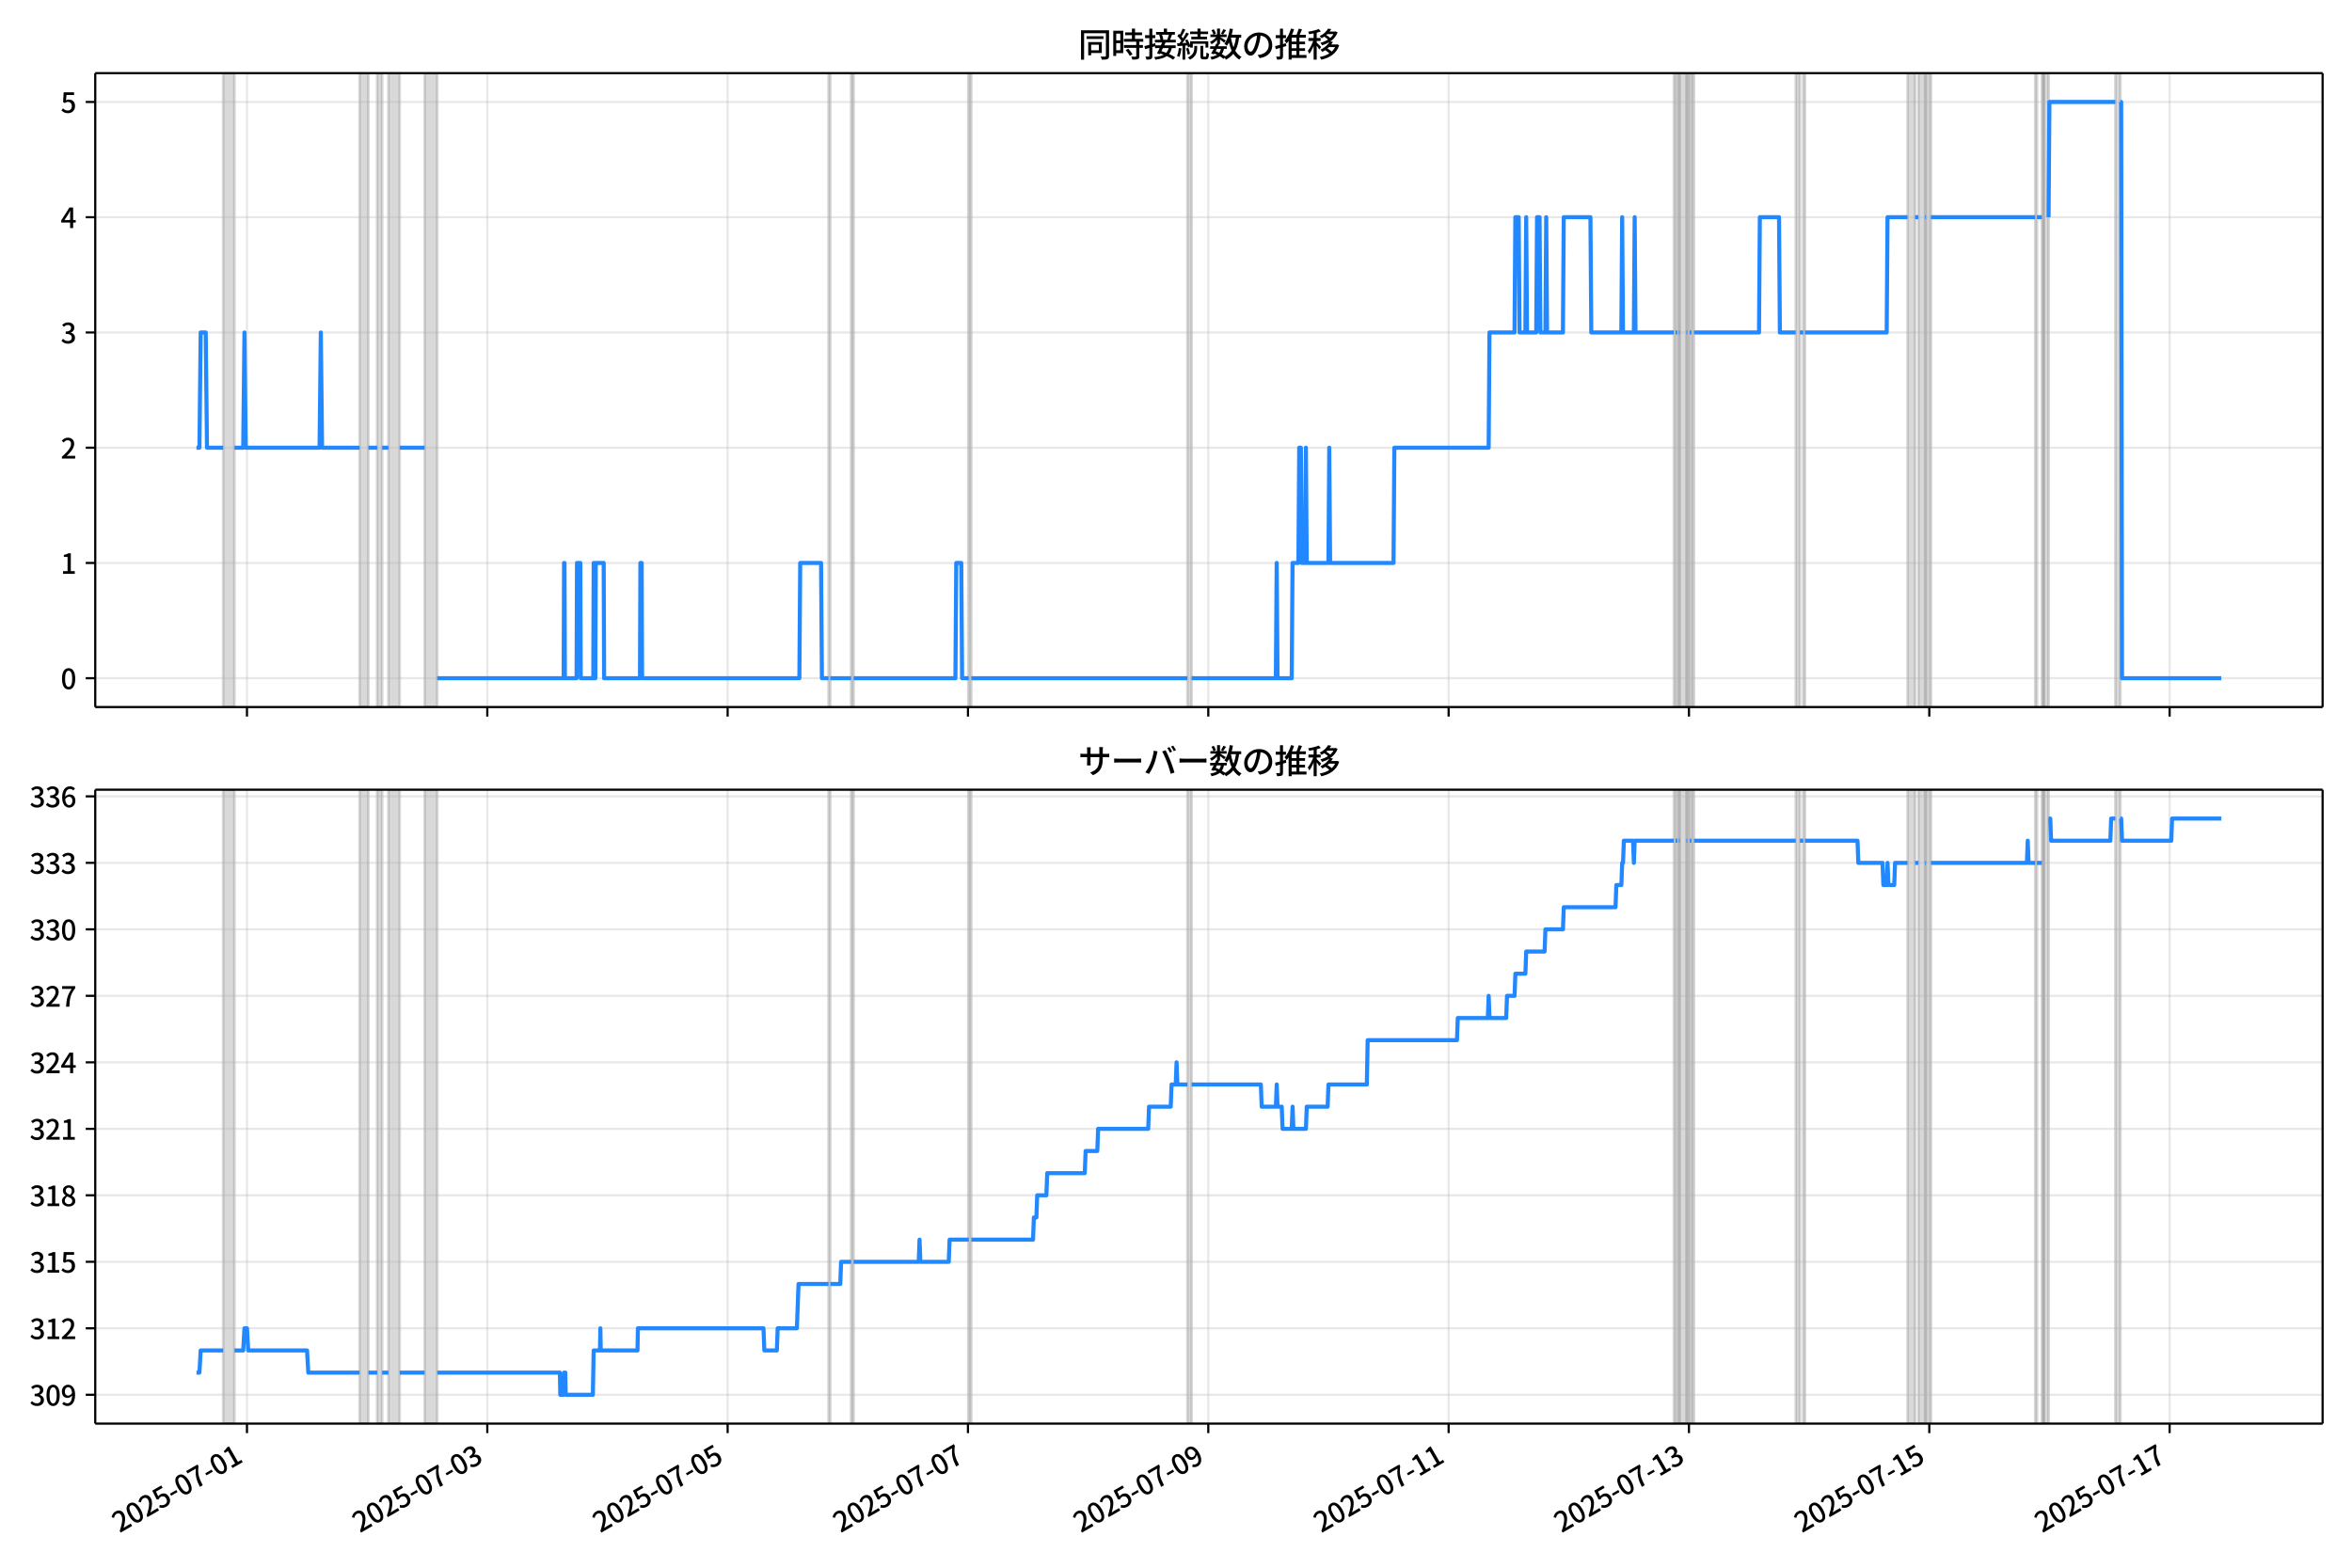 <!DOCTYPE svg  PUBLIC '-//W3C//DTD SVG 1.1//EN'  'http://www.w3.org/Graphics/SVG/1.1/DTD/svg11.dtd'>
<svg version="1.1" viewBox="0 0 864 576" xmlns="http://www.w3.org/2000/svg" xmlns:xlink="http://www.w3.org/1999/xlink">
 <defs>
  <style type="text/css">*{stroke-linejoin: round; stroke-linecap: butt}</style>
 </defs>
 <g id="aa">
  <g id="ab">
   <path d="m0 576h864v-576h-864z" fill="#fff"/>
  </g>
  <g id="ac">
   <g id="ad">
    <path d="m34.99 259.78h818.21v-232.9h-818.21z" fill="#fff"/>
   </g>
   <g id="ae">
    <path d="m81.986 259.78h4.138v-232.9h-4.138z" clip-path="url(#b)" fill="#808080" opacity=".3" stroke="#808080"/>
   </g>
   <g id="af">
    <path d="m132.11 259.78h3.219v-232.9h-3.219z" clip-path="url(#b)" fill="#808080" opacity=".3" stroke="#808080"/>
   </g>
   <g id="ag">
    <path d="m138.54 259.78h1.839v-232.9h-1.839z" clip-path="url(#b)" fill="#808080" opacity=".3" stroke="#808080"/>
   </g>
   <g id="ah">
    <path d="m142.68 259.78h4.138v-232.9h-4.138z" clip-path="url(#b)" fill="#808080" opacity=".3" stroke="#808080"/>
   </g>
   <g id="ai">
    <path d="m156.02 259.78h4.598v-232.9h-4.598z" clip-path="url(#b)" fill="#808080" opacity=".3" stroke="#808080"/>
   </g>
   <g id="aj">
    <path d="m304.38 259.78h.613v-232.9h-.613z" clip-path="url(#b)" fill="#808080" opacity=".3" stroke="#808080"/>
   </g>
   <g id="ak">
    <path d="m312.66 259.78h.92v-232.9h-.92z" clip-path="url(#b)" fill="#808080" opacity=".3" stroke="#808080"/>
   </g>
   <g id="al">
    <path d="m355.88 259.78h.92v-232.9h-.92z" clip-path="url(#b)" fill="#808080" opacity=".3" stroke="#808080"/>
   </g>
   <g id="am">
    <path d="m436.2 259.78h1.533v-232.9h-1.533z" clip-path="url(#b)" fill="#808080" opacity=".3" stroke="#808080"/>
   </g>
   <g id="an">
    <path d="m614.92 259.78h.613v-232.9h-.613z" clip-path="url(#b)" fill="#808080" opacity=".3" stroke="#808080"/>
   </g>
   <g id="ao">
    <path d="m616.14 259.78h.613v-232.9h-.613z" clip-path="url(#b)" fill="#808080" opacity=".3" stroke="#808080"/>
   </g>
   <g id="ap">
    <path d="m617.06 259.78h2.452v-232.9h-2.452z" clip-path="url(#b)" fill="#808080" opacity=".3" stroke="#808080"/>
   </g>
   <g id="aq">
    <path d="m619.82 259.78h.92v-232.9h-.92z" clip-path="url(#b)" fill="#808080" opacity=".3" stroke="#808080"/>
   </g>
   <g id="ar">
    <path d="m621.35 259.78h.92v-232.9h-.92z" clip-path="url(#b)" fill="#808080" opacity=".3" stroke="#808080"/>
   </g>
   <g id="as">
    <path d="m659.67 259.78h1.533v-232.9h-1.533z" clip-path="url(#b)" fill="#808080" opacity=".3" stroke="#808080"/>
   </g>
   <g id="at">
    <path d="m662.43 259.78h.613v-232.9h-.613z" clip-path="url(#b)" fill="#808080" opacity=".3" stroke="#808080"/>
   </g>
   <g id="au">
    <path d="m700.75 259.78h2.759v-232.9h-2.759z" clip-path="url(#b)" fill="#808080" opacity=".3" stroke="#808080"/>
   </g>
   <g id="av">
    <path d="m704.73 259.78h2.452v-232.9h-2.452z" clip-path="url(#b)" fill="#808080" opacity=".3" stroke="#808080"/>
   </g>
   <g id="aw">
    <path d="m707.49 259.78h1.839v-232.9h-1.839z" clip-path="url(#b)" fill="#808080" opacity=".3" stroke="#808080"/>
   </g>
   <g id="ax">
    <path d="m747.65 259.78h.613v-232.9h-.613z" clip-path="url(#b)" fill="#808080" opacity=".3" stroke="#808080"/>
   </g>
   <g id="ay">
    <path d="m750.1 259.78h.613v-232.9h-.613z" clip-path="url(#b)" fill="#808080" opacity=".3" stroke="#808080"/>
   </g>
   <g id="az">
    <path d="m750.71 259.78h1.839v-232.9h-1.839z" clip-path="url(#b)" fill="#808080" opacity=".3" stroke="#808080"/>
   </g>
   <g id="ba">
    <path d="m777.08 259.78h1.839v-232.9h-1.839z" clip-path="url(#b)" fill="#808080" opacity=".3" stroke="#808080"/>
   </g>
   <g id="bb">
    <g id="bc">
     <g id="bd">
      <path d="m90.723 259.78v-232.9" clip-path="url(#b)" fill="none" stroke="#b0b0b0" stroke-linecap="square" stroke-opacity=".3" stroke-width=".8"/>
     </g>
     <g id="be">
      <defs>
       <path id="e" d="m0 0v3.5" stroke="#000" stroke-width=".8"/>
      </defs>
      <use x="90.723" y="259.778" stroke="#000000" stroke-width=".8" xlink:href="#e"/>
     </g>
    </g>
    <g id="bf">
     <g id="bg">
      <path d="m179.01 259.78v-232.9" clip-path="url(#b)" fill="none" stroke="#b0b0b0" stroke-linecap="square" stroke-opacity=".3" stroke-width=".8"/>
     </g>
     <g id="bh">
      <use x="179.008" y="259.778" stroke="#000000" stroke-width=".8" xlink:href="#e"/>
     </g>
    </g>
    <g id="bi">
     <g id="bj">
      <path d="m267.29 259.78v-232.9" clip-path="url(#b)" fill="none" stroke="#b0b0b0" stroke-linecap="square" stroke-opacity=".3" stroke-width=".8"/>
     </g>
     <g id="bk">
      <use x="267.293" y="259.778" stroke="#000000" stroke-width=".8" xlink:href="#e"/>
     </g>
    </g>
    <g id="bl">
     <g id="bm">
      <path d="m355.58 259.78v-232.9" clip-path="url(#b)" fill="none" stroke="#b0b0b0" stroke-linecap="square" stroke-opacity=".3" stroke-width=".8"/>
     </g>
     <g id="bn">
      <use x="355.578" y="259.778" stroke="#000000" stroke-width=".8" xlink:href="#e"/>
     </g>
    </g>
    <g id="bo">
     <g id="bp">
      <path d="m443.86 259.78v-232.9" clip-path="url(#b)" fill="none" stroke="#b0b0b0" stroke-linecap="square" stroke-opacity=".3" stroke-width=".8"/>
     </g>
     <g id="bq">
      <use x="443.863" y="259.778" stroke="#000000" stroke-width=".8" xlink:href="#e"/>
     </g>
    </g>
    <g id="br">
     <g id="bs">
      <path d="m532.15 259.78v-232.9" clip-path="url(#b)" fill="none" stroke="#b0b0b0" stroke-linecap="square" stroke-opacity=".3" stroke-width=".8"/>
     </g>
     <g id="bt">
      <use x="532.148" y="259.778" stroke="#000000" stroke-width=".8" xlink:href="#e"/>
     </g>
    </g>
    <g id="bu">
     <g id="bv">
      <path d="m620.43 259.78v-232.9" clip-path="url(#b)" fill="none" stroke="#b0b0b0" stroke-linecap="square" stroke-opacity=".3" stroke-width=".8"/>
     </g>
     <g id="bw">
      <use x="620.433" y="259.778" stroke="#000000" stroke-width=".8" xlink:href="#e"/>
     </g>
    </g>
    <g id="bx">
     <g id="by">
      <path d="m708.72 259.78v-232.9" clip-path="url(#b)" fill="none" stroke="#b0b0b0" stroke-linecap="square" stroke-opacity=".3" stroke-width=".8"/>
     </g>
     <g id="bz">
      <use x="708.718" y="259.778" stroke="#000000" stroke-width=".8" xlink:href="#e"/>
     </g>
    </g>
    <g id="ca">
     <g id="cb">
      <path d="m797 259.78v-232.9" clip-path="url(#b)" fill="none" stroke="#b0b0b0" stroke-linecap="square" stroke-opacity=".3" stroke-width=".8"/>
     </g>
     <g id="cc">
      <use x="797.003" y="259.778" stroke="#000000" stroke-width=".8" xlink:href="#e"/>
     </g>
    </g>
   </g>
   <g id="cd">
    <g id="ce">
     <g id="cf">
      <path d="m34.99 249.19h818.21" clip-path="url(#b)" fill="none" stroke="#b0b0b0" stroke-linecap="square" stroke-opacity=".3" stroke-width=".8"/>
     </g>
     <g id="cg">
      <defs>
       <path id="h" d="m0 0h-3.5" stroke="#000" stroke-width=".8"/>
      </defs>
      <use x="34.99" y="249.191" stroke="#000000" stroke-width=".8" xlink:href="#h"/>
     </g>
     <g id="ch">
      <!-- 0 -->
      <g transform="translate(22.29 253.18) scale(.1 -.1)">
       <defs>
        <path id="c" transform="scale(.016)" d="m1830-90q-460 0-806 275-346 276-535 823-188 547-188 1366 0 820 188 1357 189 538 535 803 346 266 806 266 461 0 800-269 340-269 528-803 189-534 189-1354 0-819-189-1366-188-547-528-823-339-275-800-275zm0 589q237 0 422 185 186 186 288 599 103 413 103 1091 0 679-103 1082-102 403-288 582-185 180-422 180-236 0-422-180-186-179-292-582-105-403-105-1082 0-678 105-1091 106-413 292-599 186-185 422-185z"/>
       </defs>
       <use xlink:href="#c"/>
      </g>
     </g>
    </g>
    <g id="ci">
     <g id="cj">
      <path d="m34.99 206.85h818.21" clip-path="url(#b)" fill="none" stroke="#b0b0b0" stroke-linecap="square" stroke-opacity=".3" stroke-width=".8"/>
     </g>
     <g id="ck">
      <use x="34.99" y="206.846" stroke="#000000" stroke-width=".8" xlink:href="#h"/>
     </g>
     <g id="cl">
      <!-- 1 -->
      <g transform="translate(22.29 210.83) scale(.1 -.1)">
       <defs>
        <path id="k" transform="scale(.016)" d="m544 0v608h1037v3277h-845v467q333 58 579 147 247 90 451 218h557v-4109h915v-608h-2694z"/>
       </defs>
       <use xlink:href="#k"/>
      </g>
     </g>
    </g>
    <g id="cm">
     <g id="cn">
      <path d="m34.99 164.5h818.21" clip-path="url(#b)" fill="none" stroke="#b0b0b0" stroke-linecap="square" stroke-opacity=".3" stroke-width=".8"/>
     </g>
     <g id="co">
      <use x="34.99" y="164.501" stroke="#000000" stroke-width=".8" xlink:href="#h"/>
     </g>
     <g id="cp">
      <!-- 2 -->
      <g transform="translate(22.29 168.49) scale(.1 -.1)">
       <defs>
        <path id="d" transform="scale(.016)" d="m282 0v429q697 621 1164 1136 468 515 701 956 234 442 234 826 0 256-87 451-86 196-262 301-176 106-445 106-275 0-506-151-230-150-422-368l-416 410q301 333 637 518 336 186 803 186 429 0 749-176t496-493 176-745q0-455-224-919t-615-935q-390-470-889-950 186 20 394 36t374 16h1184v-634h-3046z"/>
       </defs>
       <use xlink:href="#d"/>
      </g>
     </g>
    </g>
    <g id="cq">
     <g id="cr">
      <path d="m34.99 122.16h818.21" clip-path="url(#b)" fill="none" stroke="#b0b0b0" stroke-linecap="square" stroke-opacity=".3" stroke-width=".8"/>
     </g>
     <g id="cs">
      <use x="34.99" y="122.156" stroke="#000000" stroke-width=".8" xlink:href="#h"/>
     </g>
     <g id="ct">
      <!-- 3 -->
      <g transform="translate(22.29 126.14) scale(.1 -.1)">
       <defs>
        <path id="g" transform="scale(.016)" d="m1715-90q-371 0-656 90t-503 240q-217 150-377 323l359 474q211-205 479-359 269-153 634-153 269 0 467 92 199 93 311 266t112 423q0 256-125 451t-429 300q-304 106-835 106v551q467 0 732 105 266 106 384 291 119 186 119 423 0 307-192 489-192 183-531 183-269 0-503-119-233-118-438-316l-384 460q282 256 614 413 333 157 737 157 422 0 748-144 327-144 512-413 186-269 186-659 0-403-221-685-221-281-592-422v-26q269-70 490-227t349-400 128-557q0-422-215-726-214-304-573-468-358-163-787-163z"/>
       </defs>
       <use xlink:href="#g"/>
      </g>
     </g>
    </g>
    <g id="cu">
     <g id="cv">
      <path d="m34.99 79.811h818.21" clip-path="url(#b)" fill="none" stroke="#b0b0b0" stroke-linecap="square" stroke-opacity=".3" stroke-width=".8"/>
     </g>
     <g id="cw">
      <use x="34.99" y="79.811" stroke="#000000" stroke-width=".8" xlink:href="#h"/>
     </g>
     <g id="cx">
      <!-- 4 -->
      <g transform="translate(22.29 83.796) scale(.1 -.1)">
       <defs>
        <path id="p" transform="scale(.016)" d="m2170 0v3072q0 192 12 457 13 266 20 458h-26q-90-179-183-365-92-185-195-364l-921-1415h2579v-576h-3328v493l1875 2957h858v-4717h-691z"/>
       </defs>
       <use xlink:href="#p"/>
      </g>
     </g>
    </g>
    <g id="cy">
     <g id="cz">
      <path d="m34.99 37.466h818.21" clip-path="url(#b)" fill="none" stroke="#b0b0b0" stroke-linecap="square" stroke-opacity=".3" stroke-width=".8"/>
     </g>
     <g id="da">
      <use x="34.99" y="37.466" stroke="#000000" stroke-width=".8" xlink:href="#h"/>
     </g>
     <g id="db">
      <!-- 5 -->
      <g transform="translate(22.29 41.451) scale(.1 -.1)">
       <defs>
        <path id="i" transform="scale(.016)" d="m1715-90q-365 0-653 90t-506 237q-217 147-383 307l352 480q134-134 294-246t361-183q202-70 452-70 262 0 473 118 212 119 333 346 122 227 122 541 0 460-247 716-246 256-649 256-224 0-384-64t-365-198l-365 237 141 2240h2387v-627h-1747l-109-1204q154 77 307 118 154 42 340 42 397 0 723-160t518-490q192-329 192-847 0-519-224-887t-586-560q-361-192-777-192z"/>
       </defs>
       <use xlink:href="#i"/>
      </g>
     </g>
    </g>
   </g>
   <g id="dc">
    <path d="m72.181 164.5h1.08l.459-42.345h1.855l.461 42.345h5.951m4.138 0h3.219l.46-42.345.46 42.345h27.129l.46-42.345.46 42.345h13.795m3.219 0h3.219m1.839 0h2.299m4.138 0h9.196m4.598 84.69h46.442l.153-42.345h.153l.153 42.345h4.292l.153-42.345h1.226l.153 42.345h4.598l.153-42.345.153 42.345h.46l.153-42.345h2.912l.153 42.345h13.181l.153-42.345h.46l.153 42.345h57.784l.307-42.345h7.664l.307 42.345h2.452m.613 0h7.664m.92 0h37.399l.307-42.345h1.839l.307 42.345h2.452m.92 0h79.395m1.533 0h30.961l.307-42.345.307 42.345h5.211l.307-42.345h2.146l.307-42.345h.613l.307 42.345h1.226l.307-42.345.307 42.345h7.97l.307-42.345.307 42.345h23.297l.307-42.345h34.64l.307-42.345h9.196l.307-42.345h1.226l.307 42.345h2.146l.307-42.345.307 42.345h3.372l.307-42.345h.92l.307 42.345h1.839l.307-42.345.307 42.345h5.824l.307-42.345h9.809l.307 42.345h11.036l.307-42.345.307 42.345h3.985l.307-42.345.307 42.345h14.101m.613 0h.613m.613 0h.307m2.452 0h.307m.92 0h.613m.92 0h23.911l.307-42.345h7.051l.307 42.345h5.824m1.533 0h1.226m.613 0h30.041l.307-42.345h7.357m2.759 0h1.226m2.452 0h.307m1.839 0h38.318m.613 0h1.839m2.452 0 .307-42.345h24.217m1.839 0h.307l.307 211.73h36.479v0" clip-path="url(#b)" fill="none" stroke="#28f" stroke-linecap="square" stroke-width="1.5"/>
   </g>
   <g id="dd">
    <path d="m34.99 259.78v-232.9" fill="none" stroke="#000" stroke-linecap="square" stroke-width=".8"/>
   </g>
   <g id="de">
    <path d="m853.2 259.78v-232.9" fill="none" stroke="#000" stroke-linecap="square" stroke-width=".8"/>
   </g>
   <g id="df">
    <path d="m34.99 259.78h818.21" fill="none" stroke="#000" stroke-linecap="square" stroke-width=".8"/>
   </g>
   <g id="dg">
    <path d="m34.99 26.88h818.21" fill="none" stroke="#000" stroke-linecap="square" stroke-width=".8"/>
   </g>
   <g id="dh">
    <!-- 同時接続数の推移 -->
    <g transform="translate(396.1 20.88) scale(.12 -.12)">
     <defs>
      <path id="v" transform="scale(.016)" d="m1587 3936h3232v-518h-3232v518zm320-1114h557v-2534h-557v2534zm301 0h2291v-2086h-2291v512h1734v1069h-1734v505zm-1683 2260h5113v-570h-4524v-5056h-589v5626zm4768 0h595v-4896q0-250-67-397t-227-218q-160-77-426-96t-675-19q-13 83-45 192t-77 218q-45 108-89 185 281-13 527-13 247 0 330 0 83 7 118 42 36 35 36 112v4890z"/>
      <path id="t" transform="scale(.016)" d="m2714 4672h3238v-525h-3238v525zm-244-1235h3712v-538h-3712v538zm20-1184h3635v-531h-3635v531zm1523 3155h595v-2310h-595v2310zm832-2451h589v-2823q0-230-61-364-61-135-227-199-167-70-423-86t-633-16q-20 121-78 285-57 163-121 284 275-6 509-9t310-3q77 6 106 28 29 23 29 93v2810zm-2023-1677 487 282q153-160 313-352t294-381q135-189 206-343l-519-313q-64 153-189 348-124 196-278 394-154 199-314 365zm-2086 3718h1619v-4281h-1619v544h1056v3187h-1056v550zm32-1843h1293v-537h-1293v537zm-320 1843h563v-4832h-563v4832z"/>
      <path id="u" transform="scale(.016)" d="m3866 5408h614v-870h-614v870zm-1479-653h3597v-518h-3597v518zm-230-1485h4e3v-518h-4e3v518zm825 922 519 102q64-160 121-342 58-182 96-352 39-170 45-304l-544-128q-6 134-42 313-35 180-83 365-48 186-112 346zm1856 109 589-71q-96-275-202-557-105-281-195-486l-518 77q58 147 122 329 64 183 118 372t86 336zm-2643-2106h3943v-518h-3943v518zm1408 685 602-115q-167-371-362-784t-390-797-362-685l-525 179q160 288 346 666t368 784 323 752zm-659-2157 358 403q352-102 733-240 381-137 752-304 371-166 697-336 327-169 558-329l-384-461q-218 160-532 336-313 176-685 345-371 170-755 323-384 154-742 263zm1894 1114 583-71q-122-550-353-944-230-393-604-662t-922-435q-547-167-1296-269-25 128-93 269-67 141-137 230 678 64 1168 192t819 349q330 221 531 550 202 330 304 791zm-4684 217q396 90 953 240 557 151 1120 311l77-544q-525-154-1053-311-528-156-963-284l-134 588zm121 2093h1965v-563h-1965v563zm819 1248h576v-5229q0-236-51-374t-192-208q-141-77-355-99-214-23-541-16-13 115-64 288t-109 294q205-6 381-6t234 0q64 0 92 28 29 29 29 93v5229z"/>
      <path id="s" transform="scale(.016)" d="m4058 5408h595v-1798h-595v1798zm-1415-563h3443v-499h-3443v499zm231-992h3008v-499h-3008v499zm-224-877h3475v-1203h-531v729h-2432v-729h-512v1203zm1964-877h551v-1881q0-122 22-157 23-35 106-35 25 0 92 0 68 0 135 0t99 0q51 0 83 54t45 224 19 515q90-70 234-131t259-93q-19-429-83-662-64-234-183-326-118-93-316-93-39 0-103 0t-134 0-138 0q-67 0-99 0-237 0-365 64t-176 218q-48 153-48 422v1881zm-1164-6h550v-455q0-243-48-528-48-284-186-579-137-294-409-572-272-279-727-503-70 90-192 208-121 118-230 195 416 205 665 438 250 234 371 474 122 240 164 467 42 228 42 413v442zm-2240 3309 524-192q-121-244-259-503-137-259-275-496t-259-416l-410 173q122 186 246 438 125 253 240 515 116 263 193 481zm716-743 500-230q-224-359-496-756-272-396-548-764-275-368-518-650l-358 205q179 211 377 483 199 272 387 569 189 298 358 592 170 295 298 551zm-1721-665 307 403q166-154 339-340 173-185 320-364t224-327l-326-460q-77 160-218 348-141 189-314 384-172 196-332 356zm1485-832 435 179q128-211 249-458 122-246 215-474 93-227 137-412l-473-211q-32 185-119 422-86 237-201 486-115 250-243 468zm-1530-583q422 26 998 54 576 29 1184 68l7-499q-570-45-1127-84-556-38-992-70l-70 531zm1702-992 436 135q121-276 214-596t118-556l-454-148q-26 237-112 563-86 327-202 602zm-1363 109 499-83q-57-455-163-897-105-441-253-748-51 32-134 73-83 42-170 83-86 42-144 62 148 294 234 697t131 813zm691 627h525v-2861h-525v2861z"/>
      <path id="m" transform="scale(.016)" d="m224 2022h3187v-499h-3187v499zm51 2247h3111v-487h-3111v487zm1127-1735 563-121q-154-320-333-672t-352-679q-173-326-326-582l-532 173q148 243 324 566t345 669q170 346 311 646zm934-832 563-64q-89-480-262-838t-461-614-701-432-976-298q-25 128-99 269t-157 237q659 102 1085 303 426 202 666 554t342 883zm422 3597 519-211q-147-218-298-436-150-217-278-377l-403 186q121 173 252 413 132 240 208 425zm-1203 109h563v-2957h-563v2957zm-1075-320 448 186q134-192 246-420 112-227 157-393l-467-211q-38 172-147 406t-237 432zm1094-1050 397-236q-160-263-400-529-240-265-519-489-278-224-553-378-51 103-141 237-89 135-179 218 269 109 534 294 266 186 493 416 228 231 368 467zm487-204q83-45 246-145 163-99 352-211t346-211 221-150l-327-423q-83 77-230 198-147 122-317 253-170 132-327 250-156 119-259 189l295 250zm1798 396h2311v-556h-2311v556zm115 1178 615-90q-103-640-263-1235t-384-1101q-224-505-512-889-44 57-134 134t-186 157-166 125q275 339 473 796 199 458 340 995 141 538 217 1108zm1223-1510 614-58q-147-1101-445-1940-297-838-813-1443-515-604-1321-1014-26 71-90 177-64 105-134 208-70 102-128 159 742 346 1212 880 471 535 730 1290 260 755 375 1741zm-1005-135q134-851 387-1597 253-745 659-1305 407-560 1002-874-70-57-154-150-83-93-154-189-70-96-121-179-633 371-1056 988-422 618-688 1434-265 816-425 1783l550 89zm-3309-3065 327 416q377-148 754-330 378-182 701-378 324-195 548-368l-416-435q-211 179-519 378-307 198-666 383-358 186-729 334z"/>
      <path id="r" transform="scale(.016)" d="m3686 4378q-64-493-163-1041-99-547-265-1084-192-653-432-1104t-522-688-595-237q-320 0-596 221-275 221-448 621-172 400-172 931 0 537 220 1017 221 480 611 851 391 372 909 583 519 211 1121 211 576 0 1040-186 464-185 793-515 330-329 502-771 173-441 173-941 0-672-278-1194-278-521-816-851-538-329-1318-444l-378 601q166 20 307 42t263 48q307 70 585 217 279 148 496 375 218 227 342 534 125 308 125 692t-122 713q-121 330-358 573-236 243-582 380-346 138-781 138-525 0-935-186-409-185-694-489-284-304-432-656-147-352-147-678 0-365 89-605 90-240 224-355 135-115 276-115t288 144 297 457q151 314 298 800 147 461 246 982 100 522 145 1021l684-12z"/>
      <path id="n" transform="scale(.016)" d="m2995 2925h2893v-519h-2893v519zm0-1280h2893v-519h-2893v519zm-64-1299h3232v-557h-3232v557zm1312 3577h563v-3763h-563v3763zm429 1466 634-141q-154-390-340-794-185-403-339-684l-512 140q103 199 208 458 106 259 195 528 90 269 154 493zm-1472 25 582-147q-153-518-371-1018-217-499-483-931t-573-758q-38 64-109 160-70 96-147 198-77 103-141 160 416 416 733 1034t509 1302zm128-1203h2720v-537h-2720v-4205h-582v4422l313 320h269zm-3174-2157q396 90 953 240 557 151 1120 311l77-544q-525-154-1053-311-528-156-963-284l-134 588zm121 2093h1965v-563h-1965v563zm819 1248h576v-5229q0-236-51-374t-192-208q-141-77-355-99-214-23-541-16-13 115-64 288t-109 294q205-6 381-6t234 0q64 0 92 28 29 29 29 93v5229z"/>
      <path id="l" transform="scale(.016)" d="m4051 5402 595-109q-281-493-729-941t-1107-806q-39 64-106 144t-141 153q-73 74-137 119 608 288 1011 678t614 762zm-77-557h1511v-493h-1863l352 493zm1293 0h109l109 25 384-179q-192-505-496-905t-695-701q-390-301-845-519-454-217-947-358-44 109-137 253t-176 227q448 109 867 294 419 186 777 445 359 259 631 592t419 730v96zm-1990-954 377 307q167-96 336-218 170-121 320-249 151-128 247-237l-397-332q-90 108-237 236t-317 259q-169 132-329 234zm1107-934 595-109q-307-538-803-1031-496-492-1232-876-38 64-102 144t-138 156q-74 77-138 116 455 217 807 483t604 554q253 288 407 563zm-90-589h1460v-506h-1818l358 506zm1268 0h121l109 26 384-167q-192-614-531-1075t-787-794q-448-332-983-553-534-221-1129-355-45 115-132 269-86 153-176 249 551 96 1043 285 493 189 903 473 410 285 714 669t464 883v90zm-2132-1056 410 339q186-102 384-237 198-134 371-275t282-269l-435-371q-103 128-270 272-166 144-361 288t-381 253zm-2150 3533h589v-5376h-589v5376zm-992-1242h2336v-569h-2336v569zm1024-224 365-160q-96-339-231-707-134-368-291-727-157-358-336-672-179-313-365-537-44 128-134 291t-160 272q173 192 339 457 167 266 323 570 157 304 282 618t208 595zm941 1946 416-467q-314-122-695-221-380-99-784-173-403-74-780-131-20 102-71 236-51 135-102 231 358 58 732 138 375 80 711 179t573 208zm-397-2579q58-45 179-170 122-125 266-266 144-140 259-265t160-183l-352-473q-58 102-157 255-99 154-218 317-118 164-227 311-108 147-185 237l275 237z"/>
     </defs>
     <use xlink:href="#v"/>
     <use transform="translate(100)" xlink:href="#t"/>
     <use transform="translate(200)" xlink:href="#u"/>
     <use transform="translate(300)" xlink:href="#s"/>
     <use transform="translate(400)" xlink:href="#m"/>
     <use transform="translate(500)" xlink:href="#r"/>
     <use transform="translate(600)" xlink:href="#n"/>
     <use transform="translate(700)" xlink:href="#l"/>
    </g>
   </g>
  </g>
  <g id="di">
   <g id="dj">
    <path d="m34.99 523.06h818.21v-232.9h-818.21z" fill="#fff"/>
   </g>
   <g id="dk">
    <path d="m81.986 523.06h4.138v-232.9h-4.138z" clip-path="url(#a)" fill="#808080" opacity=".3" stroke="#808080"/>
   </g>
   <g id="dl">
    <path d="m132.11 523.06h3.219v-232.9h-3.219z" clip-path="url(#a)" fill="#808080" opacity=".3" stroke="#808080"/>
   </g>
   <g id="dm">
    <path d="m138.54 523.06h1.839v-232.9h-1.839z" clip-path="url(#a)" fill="#808080" opacity=".3" stroke="#808080"/>
   </g>
   <g id="dn">
    <path d="m142.68 523.06h4.138v-232.9h-4.138z" clip-path="url(#a)" fill="#808080" opacity=".3" stroke="#808080"/>
   </g>
   <g id="do">
    <path d="m156.02 523.06h4.598v-232.9h-4.598z" clip-path="url(#a)" fill="#808080" opacity=".3" stroke="#808080"/>
   </g>
   <g id="dp">
    <path d="m304.38 523.06h.613v-232.9h-.613z" clip-path="url(#a)" fill="#808080" opacity=".3" stroke="#808080"/>
   </g>
   <g id="dq">
    <path d="m312.66 523.06h.92v-232.9h-.92z" clip-path="url(#a)" fill="#808080" opacity=".3" stroke="#808080"/>
   </g>
   <g id="dr">
    <path d="m355.88 523.06h.92v-232.9h-.92z" clip-path="url(#a)" fill="#808080" opacity=".3" stroke="#808080"/>
   </g>
   <g id="ds">
    <path d="m436.2 523.06h1.533v-232.9h-1.533z" clip-path="url(#a)" fill="#808080" opacity=".3" stroke="#808080"/>
   </g>
   <g id="dt">
    <path d="m614.92 523.06h.613v-232.9h-.613z" clip-path="url(#a)" fill="#808080" opacity=".3" stroke="#808080"/>
   </g>
   <g id="du">
    <path d="m616.14 523.06h.613v-232.9h-.613z" clip-path="url(#a)" fill="#808080" opacity=".3" stroke="#808080"/>
   </g>
   <g id="dv">
    <path d="m617.06 523.06h2.452v-232.9h-2.452z" clip-path="url(#a)" fill="#808080" opacity=".3" stroke="#808080"/>
   </g>
   <g id="dw">
    <path d="m619.82 523.06h.92v-232.9h-.92z" clip-path="url(#a)" fill="#808080" opacity=".3" stroke="#808080"/>
   </g>
   <g id="dx">
    <path d="m621.35 523.06h.92v-232.9h-.92z" clip-path="url(#a)" fill="#808080" opacity=".3" stroke="#808080"/>
   </g>
   <g id="dy">
    <path d="m659.67 523.06h1.533v-232.9h-1.533z" clip-path="url(#a)" fill="#808080" opacity=".3" stroke="#808080"/>
   </g>
   <g id="dz">
    <path d="m662.43 523.06h.613v-232.9h-.613z" clip-path="url(#a)" fill="#808080" opacity=".3" stroke="#808080"/>
   </g>
   <g id="ea">
    <path d="m700.75 523.06h2.759v-232.9h-2.759z" clip-path="url(#a)" fill="#808080" opacity=".3" stroke="#808080"/>
   </g>
   <g id="eb">
    <path d="m704.73 523.06h2.452v-232.9h-2.452z" clip-path="url(#a)" fill="#808080" opacity=".3" stroke="#808080"/>
   </g>
   <g id="ec">
    <path d="m707.49 523.06h1.839v-232.9h-1.839z" clip-path="url(#a)" fill="#808080" opacity=".3" stroke="#808080"/>
   </g>
   <g id="ed">
    <path d="m747.65 523.06h.613v-232.9h-.613z" clip-path="url(#a)" fill="#808080" opacity=".3" stroke="#808080"/>
   </g>
   <g id="ee">
    <path d="m750.1 523.06h.613v-232.9h-.613z" clip-path="url(#a)" fill="#808080" opacity=".3" stroke="#808080"/>
   </g>
   <g id="ef">
    <path d="m750.71 523.06h1.839v-232.9h-1.839z" clip-path="url(#a)" fill="#808080" opacity=".3" stroke="#808080"/>
   </g>
   <g id="eg">
    <path d="m777.08 523.06h1.839v-232.9h-1.839z" clip-path="url(#a)" fill="#808080" opacity=".3" stroke="#808080"/>
   </g>
   <g id="eh">
    <g id="ei">
     <g id="ej">
      <path d="m90.723 523.06v-232.9" clip-path="url(#a)" fill="none" stroke="#b0b0b0" stroke-linecap="square" stroke-opacity=".3" stroke-width=".8"/>
     </g>
     <g id="ek">
      <use x="90.723" y="523.055" stroke="#000000" stroke-width=".8" xlink:href="#e"/>
     </g>
     <g id="el">
      <!-- 2025-07-01 -->
      <g transform="translate(43.933 563.33) rotate(-30) scale(.1 -.1)">
       <defs>
        <path id="f" transform="scale(.016)" d="m301 1536v544h1689v-544h-1689z"/>
        <path id="j" transform="scale(.016)" d="m1235 0q32 646 109 1187t224 1024 384 941 576 938h-2208v627h3027v-455q-409-512-665-989-256-476-397-969t-205-1053-90-1251h-755z"/>
       </defs>
       <use xlink:href="#d"/>
       <use transform="translate(57)" xlink:href="#c"/>
       <use transform="translate(114)" xlink:href="#d"/>
       <use transform="translate(171)" xlink:href="#i"/>
       <use transform="translate(228)" xlink:href="#f"/>
       <use transform="translate(263.7)" xlink:href="#c"/>
       <use transform="translate(320.7)" xlink:href="#j"/>
       <use transform="translate(377.7)" xlink:href="#f"/>
       <use transform="translate(413.4)" xlink:href="#c"/>
       <use transform="translate(470.4)" xlink:href="#k"/>
      </g>
     </g>
    </g>
    <g id="em">
     <g id="en">
      <path d="m179.01 523.06v-232.9" clip-path="url(#a)" fill="none" stroke="#b0b0b0" stroke-linecap="square" stroke-opacity=".3" stroke-width=".8"/>
     </g>
     <g id="eo">
      <use x="179.008" y="523.055" stroke="#000000" stroke-width=".8" xlink:href="#e"/>
     </g>
     <g id="ep">
      <!-- 2025-07-03 -->
      <g transform="translate(132.22 563.33) rotate(-30) scale(.1 -.1)">
       <use xlink:href="#d"/>
       <use transform="translate(57)" xlink:href="#c"/>
       <use transform="translate(114)" xlink:href="#d"/>
       <use transform="translate(171)" xlink:href="#i"/>
       <use transform="translate(228)" xlink:href="#f"/>
       <use transform="translate(263.7)" xlink:href="#c"/>
       <use transform="translate(320.7)" xlink:href="#j"/>
       <use transform="translate(377.7)" xlink:href="#f"/>
       <use transform="translate(413.4)" xlink:href="#c"/>
       <use transform="translate(470.4)" xlink:href="#g"/>
      </g>
     </g>
    </g>
    <g id="eq">
     <g id="er">
      <path d="m267.29 523.06v-232.9" clip-path="url(#a)" fill="none" stroke="#b0b0b0" stroke-linecap="square" stroke-opacity=".3" stroke-width=".8"/>
     </g>
     <g id="es">
      <use x="267.293" y="523.055" stroke="#000000" stroke-width=".8" xlink:href="#e"/>
     </g>
     <g id="et">
      <!-- 2025-07-05 -->
      <g transform="translate(220.5 563.33) rotate(-30) scale(.1 -.1)">
       <use xlink:href="#d"/>
       <use transform="translate(57)" xlink:href="#c"/>
       <use transform="translate(114)" xlink:href="#d"/>
       <use transform="translate(171)" xlink:href="#i"/>
       <use transform="translate(228)" xlink:href="#f"/>
       <use transform="translate(263.7)" xlink:href="#c"/>
       <use transform="translate(320.7)" xlink:href="#j"/>
       <use transform="translate(377.7)" xlink:href="#f"/>
       <use transform="translate(413.4)" xlink:href="#c"/>
       <use transform="translate(470.4)" xlink:href="#i"/>
      </g>
     </g>
    </g>
    <g id="eu">
     <g id="ev">
      <path d="m355.58 523.06v-232.9" clip-path="url(#a)" fill="none" stroke="#b0b0b0" stroke-linecap="square" stroke-opacity=".3" stroke-width=".8"/>
     </g>
     <g id="ew">
      <use x="355.578" y="523.055" stroke="#000000" stroke-width=".8" xlink:href="#e"/>
     </g>
     <g id="ex">
      <!-- 2025-07-07 -->
      <g transform="translate(308.79 563.33) rotate(-30) scale(.1 -.1)">
       <use xlink:href="#d"/>
       <use transform="translate(57)" xlink:href="#c"/>
       <use transform="translate(114)" xlink:href="#d"/>
       <use transform="translate(171)" xlink:href="#i"/>
       <use transform="translate(228)" xlink:href="#f"/>
       <use transform="translate(263.7)" xlink:href="#c"/>
       <use transform="translate(320.7)" xlink:href="#j"/>
       <use transform="translate(377.7)" xlink:href="#f"/>
       <use transform="translate(413.4)" xlink:href="#c"/>
       <use transform="translate(470.4)" xlink:href="#j"/>
      </g>
     </g>
    </g>
    <g id="ey">
     <g id="ez">
      <path d="m443.86 523.06v-232.9" clip-path="url(#a)" fill="none" stroke="#b0b0b0" stroke-linecap="square" stroke-opacity=".3" stroke-width=".8"/>
     </g>
     <g id="fa">
      <use x="443.863" y="523.055" stroke="#000000" stroke-width=".8" xlink:href="#e"/>
     </g>
     <g id="fb">
      <!-- 2025-07-09 -->
      <g transform="translate(397.07 563.33) rotate(-30) scale(.1 -.1)">
       <defs>
        <path id="o" transform="scale(.016)" d="m1562-90q-410 0-708 150-297 151-502 356l403 461q141-160 346-256t422-96q224 0 425 102 202 103 352 333 151 230 237 614 87 384 87 941 0 589-115 970t-323 563-496 182q-205 0-372-118-166-118-262-336t-96-525q0-301 86-512 87-211 259-323 173-112 417-112 224 0 460 141 237 141 448 461l32-544q-134-180-313-314t-371-208-384-74q-391 0-689 166-297 167-467 496-169 330-169 823 0 467 195 816t515 541 698 192q339 0 636-138 298-137 519-419 221-281 349-710t128-1018q0-691-141-1187t-391-807q-249-310-563-461-313-150-652-150z"/>
       </defs>
       <use xlink:href="#d"/>
       <use transform="translate(57)" xlink:href="#c"/>
       <use transform="translate(114)" xlink:href="#d"/>
       <use transform="translate(171)" xlink:href="#i"/>
       <use transform="translate(228)" xlink:href="#f"/>
       <use transform="translate(263.7)" xlink:href="#c"/>
       <use transform="translate(320.7)" xlink:href="#j"/>
       <use transform="translate(377.7)" xlink:href="#f"/>
       <use transform="translate(413.4)" xlink:href="#c"/>
       <use transform="translate(470.4)" xlink:href="#o"/>
      </g>
     </g>
    </g>
    <g id="fc">
     <g id="fd">
      <path d="m532.15 523.06v-232.9" clip-path="url(#a)" fill="none" stroke="#b0b0b0" stroke-linecap="square" stroke-opacity=".3" stroke-width=".8"/>
     </g>
     <g id="fe">
      <use x="532.148" y="523.055" stroke="#000000" stroke-width=".8" xlink:href="#e"/>
     </g>
     <g id="ff">
      <!-- 2025-07-11 -->
      <g transform="translate(485.36 563.33) rotate(-30) scale(.1 -.1)">
       <use xlink:href="#d"/>
       <use transform="translate(57)" xlink:href="#c"/>
       <use transform="translate(114)" xlink:href="#d"/>
       <use transform="translate(171)" xlink:href="#i"/>
       <use transform="translate(228)" xlink:href="#f"/>
       <use transform="translate(263.7)" xlink:href="#c"/>
       <use transform="translate(320.7)" xlink:href="#j"/>
       <use transform="translate(377.7)" xlink:href="#f"/>
       <use transform="translate(413.4)" xlink:href="#k"/>
       <use transform="translate(470.4)" xlink:href="#k"/>
      </g>
     </g>
    </g>
    <g id="fg">
     <g id="fh">
      <path d="m620.43 523.06v-232.9" clip-path="url(#a)" fill="none" stroke="#b0b0b0" stroke-linecap="square" stroke-opacity=".3" stroke-width=".8"/>
     </g>
     <g id="fi">
      <use x="620.433" y="523.055" stroke="#000000" stroke-width=".8" xlink:href="#e"/>
     </g>
     <g id="fj">
      <!-- 2025-07-13 -->
      <g transform="translate(573.64 563.33) rotate(-30) scale(.1 -.1)">
       <use xlink:href="#d"/>
       <use transform="translate(57)" xlink:href="#c"/>
       <use transform="translate(114)" xlink:href="#d"/>
       <use transform="translate(171)" xlink:href="#i"/>
       <use transform="translate(228)" xlink:href="#f"/>
       <use transform="translate(263.7)" xlink:href="#c"/>
       <use transform="translate(320.7)" xlink:href="#j"/>
       <use transform="translate(377.7)" xlink:href="#f"/>
       <use transform="translate(413.4)" xlink:href="#k"/>
       <use transform="translate(470.4)" xlink:href="#g"/>
      </g>
     </g>
    </g>
    <g id="fk">
     <g id="fl">
      <path d="m708.72 523.06v-232.9" clip-path="url(#a)" fill="none" stroke="#b0b0b0" stroke-linecap="square" stroke-opacity=".3" stroke-width=".8"/>
     </g>
     <g id="fm">
      <use x="708.718" y="523.055" stroke="#000000" stroke-width=".8" xlink:href="#e"/>
     </g>
     <g id="fn">
      <!-- 2025-07-15 -->
      <g transform="translate(661.93 563.33) rotate(-30) scale(.1 -.1)">
       <use xlink:href="#d"/>
       <use transform="translate(57)" xlink:href="#c"/>
       <use transform="translate(114)" xlink:href="#d"/>
       <use transform="translate(171)" xlink:href="#i"/>
       <use transform="translate(228)" xlink:href="#f"/>
       <use transform="translate(263.7)" xlink:href="#c"/>
       <use transform="translate(320.7)" xlink:href="#j"/>
       <use transform="translate(377.7)" xlink:href="#f"/>
       <use transform="translate(413.4)" xlink:href="#k"/>
       <use transform="translate(470.4)" xlink:href="#i"/>
      </g>
     </g>
    </g>
    <g id="fo">
     <g id="fp">
      <path d="m797 523.06v-232.9" clip-path="url(#a)" fill="none" stroke="#b0b0b0" stroke-linecap="square" stroke-opacity=".3" stroke-width=".8"/>
     </g>
     <g id="fq">
      <use x="797.003" y="523.055" stroke="#000000" stroke-width=".8" xlink:href="#e"/>
     </g>
     <g id="fr">
      <!-- 2025-07-17 -->
      <g transform="translate(750.21 563.33) rotate(-30) scale(.1 -.1)">
       <use xlink:href="#d"/>
       <use transform="translate(57)" xlink:href="#c"/>
       <use transform="translate(114)" xlink:href="#d"/>
       <use transform="translate(171)" xlink:href="#i"/>
       <use transform="translate(228)" xlink:href="#f"/>
       <use transform="translate(263.7)" xlink:href="#c"/>
       <use transform="translate(320.7)" xlink:href="#j"/>
       <use transform="translate(377.7)" xlink:href="#f"/>
       <use transform="translate(413.4)" xlink:href="#k"/>
       <use transform="translate(470.4)" xlink:href="#j"/>
      </g>
     </g>
    </g>
   </g>
   <g id="fs">
    <g id="ft">
     <g id="fu">
      <path d="m34.99 512.47h818.21" clip-path="url(#a)" fill="none" stroke="#b0b0b0" stroke-linecap="square" stroke-opacity=".3" stroke-width=".8"/>
     </g>
     <g id="fv">
      <use x="34.99" y="512.469" stroke="#000000" stroke-width=".8" xlink:href="#h"/>
     </g>
     <g id="fw">
      <!-- 309 -->
      <g transform="translate(10.89 516.45) scale(.1 -.1)">
       <use xlink:href="#g"/>
       <use transform="translate(57)" xlink:href="#c"/>
       <use transform="translate(114)" xlink:href="#o"/>
      </g>
     </g>
    </g>
    <g id="fx">
     <g id="fy">
      <path d="m34.99 488.04h818.21" clip-path="url(#a)" fill="none" stroke="#b0b0b0" stroke-linecap="square" stroke-opacity=".3" stroke-width=".8"/>
     </g>
     <g id="fz">
      <use x="34.99" y="488.039" stroke="#000000" stroke-width=".8" xlink:href="#h"/>
     </g>
     <g id="ga">
      <!-- 312 -->
      <g transform="translate(10.89 492.02) scale(.1 -.1)">
       <use xlink:href="#g"/>
       <use transform="translate(57)" xlink:href="#k"/>
       <use transform="translate(114)" xlink:href="#d"/>
      </g>
     </g>
    </g>
    <g id="gb">
     <g id="gc">
      <path d="m34.99 463.61h818.21" clip-path="url(#a)" fill="none" stroke="#b0b0b0" stroke-linecap="square" stroke-opacity=".3" stroke-width=".8"/>
     </g>
     <g id="gd">
      <use x="34.99" y="463.61" stroke="#000000" stroke-width=".8" xlink:href="#h"/>
     </g>
     <g id="ge">
      <!-- 315 -->
      <g transform="translate(10.89 467.59) scale(.1 -.1)">
       <use xlink:href="#g"/>
       <use transform="translate(57)" xlink:href="#k"/>
       <use transform="translate(114)" xlink:href="#i"/>
      </g>
     </g>
    </g>
    <g id="gf">
     <g id="gg">
      <path d="m34.99 439.18h818.21" clip-path="url(#a)" fill="none" stroke="#b0b0b0" stroke-linecap="square" stroke-opacity=".3" stroke-width=".8"/>
     </g>
     <g id="gh">
      <use x="34.99" y="439.18" stroke="#000000" stroke-width=".8" xlink:href="#h"/>
     </g>
     <g id="gi">
      <!-- 318 -->
      <g transform="translate(10.89 443.16) scale(.1 -.1)">
       <defs>
        <path id="w" transform="scale(.016)" d="m1830-90q-441 0-787 163-345 164-547 448-202 285-202 650 0 314 122 557t314 419 403 291v32q-256 186-442 458-185 272-185 643 0 365 176 640t480 425q304 151 694 151 410 0 704-160t457-439q164-278 164-649 0-237-96-448t-234-381q-137-169-291-278v-32q218-115 397-285 179-169 288-406t109-557q0-346-189-628-189-281-532-448-342-166-803-166zm314 2708q205 198 310 419 106 221 106 464 0 211-83 384t-247 272q-163 99-393 99-288 0-480-183-192-182-192-502 0-256 134-429 135-172 359-294t486-230zm-294-2170q236 0 418 89 183 90 285 253 103 164 103 388 0 211-90 367-89 157-246 272-157 116-368 215t-454 195q-244-173-398-426-153-252-153-553 0-237 118-416 119-179 324-282 205-102 461-102z"/>
       </defs>
       <use xlink:href="#g"/>
       <use transform="translate(57)" xlink:href="#k"/>
       <use transform="translate(114)" xlink:href="#w"/>
      </g>
     </g>
    </g>
    <g id="gj">
     <g id="gk">
      <path d="m34.99 414.75h818.21" clip-path="url(#a)" fill="none" stroke="#b0b0b0" stroke-linecap="square" stroke-opacity=".3" stroke-width=".8"/>
     </g>
     <g id="gl">
      <use x="34.99" y="414.75" stroke="#000000" stroke-width=".8" xlink:href="#h"/>
     </g>
     <g id="gm">
      <!-- 321 -->
      <g transform="translate(10.89 418.74) scale(.1 -.1)">
       <use xlink:href="#g"/>
       <use transform="translate(57)" xlink:href="#d"/>
       <use transform="translate(114)" xlink:href="#k"/>
      </g>
     </g>
    </g>
    <g id="gn">
     <g id="go">
      <path d="m34.99 390.32h818.21" clip-path="url(#a)" fill="none" stroke="#b0b0b0" stroke-linecap="square" stroke-opacity=".3" stroke-width=".8"/>
     </g>
     <g id="gp">
      <use x="34.99" y="390.32" stroke="#000000" stroke-width=".8" xlink:href="#h"/>
     </g>
     <g id="gq">
      <!-- 324 -->
      <g transform="translate(10.89 394.31) scale(.1 -.1)">
       <use xlink:href="#g"/>
       <use transform="translate(57)" xlink:href="#d"/>
       <use transform="translate(114)" xlink:href="#p"/>
      </g>
     </g>
    </g>
    <g id="gr">
     <g id="gs">
      <path d="m34.99 365.89h818.21" clip-path="url(#a)" fill="none" stroke="#b0b0b0" stroke-linecap="square" stroke-opacity=".3" stroke-width=".8"/>
     </g>
     <g id="gt">
      <use x="34.99" y="365.89" stroke="#000000" stroke-width=".8" xlink:href="#h"/>
     </g>
     <g id="gu">
      <!-- 327 -->
      <g transform="translate(10.89 369.88) scale(.1 -.1)">
       <use xlink:href="#g"/>
       <use transform="translate(57)" xlink:href="#d"/>
       <use transform="translate(114)" xlink:href="#j"/>
      </g>
     </g>
    </g>
    <g id="gv">
     <g id="gw">
      <path d="m34.99 341.46h818.21" clip-path="url(#a)" fill="none" stroke="#b0b0b0" stroke-linecap="square" stroke-opacity=".3" stroke-width=".8"/>
     </g>
     <g id="gx">
      <use x="34.99" y="341.46" stroke="#000000" stroke-width=".8" xlink:href="#h"/>
     </g>
     <g id="gy">
      <!-- 330 -->
      <g transform="translate(10.89 345.45) scale(.1 -.1)">
       <use xlink:href="#g"/>
       <use transform="translate(57)" xlink:href="#g"/>
       <use transform="translate(114)" xlink:href="#c"/>
      </g>
     </g>
    </g>
    <g id="gz">
     <g id="ha">
      <path d="m34.99 317.03h818.21" clip-path="url(#a)" fill="none" stroke="#b0b0b0" stroke-linecap="square" stroke-opacity=".3" stroke-width=".8"/>
     </g>
     <g id="hb">
      <use x="34.99" y="317.031" stroke="#000000" stroke-width=".8" xlink:href="#h"/>
     </g>
     <g id="hc">
      <!-- 333 -->
      <g transform="translate(10.89 321.02) scale(.1 -.1)">
       <use xlink:href="#g"/>
       <use transform="translate(57)" xlink:href="#g"/>
       <use transform="translate(114)" xlink:href="#g"/>
      </g>
     </g>
    </g>
    <g id="hd">
     <g id="he">
      <path d="m34.99 292.6h818.21" clip-path="url(#a)" fill="none" stroke="#b0b0b0" stroke-linecap="square" stroke-opacity=".3" stroke-width=".8"/>
     </g>
     <g id="hf">
      <use x="34.99" y="292.601" stroke="#000000" stroke-width=".8" xlink:href="#h"/>
     </g>
     <g id="hg">
      <!-- 336 -->
      <g transform="translate(10.89 296.59) scale(.1 -.1)">
       <defs>
        <path id="x" transform="scale(.016)" d="m1971-90q-339 0-634 144-294 144-518 435-224 292-352 733-128 442-128 1044 0 678 147 1161 148 483 397 784 250 301 570 445t665 144q397 0 688-147 292-147 490-359l-403-448q-128 154-327 253-198 99-409 99-307 0-567-182-259-182-413-605-153-422-153-1145 0-608 115-1002t326-589q212-195 493-195 212 0 375 121 163 122 259 343t96 522q0 300-90 511-89 212-259 320-169 109-419 109-211 0-451-134t-458-461l-25 538q134 192 313 323t374 201q196 71 375 71 397 0 694-163 298-163 467-490 170-326 170-825 0-468-195-817-195-348-512-544-317-195-701-195z"/>
       </defs>
       <use xlink:href="#g"/>
       <use transform="translate(57)" xlink:href="#g"/>
       <use transform="translate(114)" xlink:href="#x"/>
      </g>
     </g>
    </g>
   </g>
   <g id="hh">
    <path d="m72.181 504.33h1.08l.459-8.143h8.267m4.138 0h3.219l.46-8.143h.92l.46 8.143h21.611l.46 8.143h18.853m3.219 0h3.219m1.839 0h2.299m4.138 0h9.196m4.598 0h45.062l.153 8.143h1.226l.153-8.143h.46l.153 8.143h9.963l.307-16.287h2.299l.153-8.143.153 8.143h13.488l.153-8.143h46.135l.307 8.143h4.598l.307-8.143h7.051l.613-16.287h11.036m.613 0h3.679l.307-8.143h3.679m.92 0h23.911l.307-8.143.307 8.143h10.423l.307-8.143h7.051m.92 0h22.684l.307-8.143h.92l.307-8.143h3.372l.307-8.143h13.795l.307-8.143h4.292l.307-8.143h18.393l.307-8.143h7.97l.307-8.143h1.533l.307-8.143.307 8.143h3.679m1.533 0h25.443l.307 8.143h5.211l.307-8.143.307 8.143h1.533l.307 8.143h3.372l.307-8.143.307 8.143h4.598l.307-8.143h7.664l.307-8.143h14.101l.307-16.287h32.8l.307-8.143h11.036l.307-8.143.307 8.143h6.131l.307-8.143h2.759l.307-8.143h3.679l.307-8.143h6.744l.307-8.143h6.437l.307-8.143h19.006l.307-8.143h1.839l.307-8.143h.307l.307-8.143h3.372l.307 8.143.307-8.143h14.408m.613 0h.613m.613 0h.307m2.452 0h.307m.92 0h.613m.92 0h37.399m1.533 0h1.226m.613 0h19.312l.307 8.143h8.89l.307 8.143h1.226l.307-8.143.307 8.143h2.146l.307-8.143h4.598m2.759 0h1.226m2.452 0h.307m1.839 0h35.253l.307-8.143.307 8.143h2.452m.613 0h1.839m2.452-16.287h.613l.307 8.143h21.765l.307-8.143h1.533m1.839 0h.307l.307 8.143h18.086l.307-8.143h18.086v0" clip-path="url(#a)" fill="none" stroke="#28f" stroke-linecap="square" stroke-width="1.5"/>
   </g>
   <g id="hi">
    <path d="m34.99 523.06v-232.9" fill="none" stroke="#000" stroke-linecap="square" stroke-width=".8"/>
   </g>
   <g id="hj">
    <path d="m853.2 523.06v-232.9" fill="none" stroke="#000" stroke-linecap="square" stroke-width=".8"/>
   </g>
   <g id="hk">
    <path d="m34.99 523.06h818.21" fill="none" stroke="#000" stroke-linecap="square" stroke-width=".8"/>
   </g>
   <g id="hl">
    <path d="m34.99 290.16h818.21" fill="none" stroke="#000" stroke-linecap="square" stroke-width=".8"/>
   </g>
   <g id="hm">
    <!-- サーバー数の推移 -->
    <g transform="translate(396.1 284.16) scale(.12 -.12)">
     <defs>
      <path id="z" transform="scale(.016)" d="m4685 2893q0-621-84-1111-83-489-288-877-204-387-569-691t-928-560l-544 512q448 167 781 371 333 205 550 503 218 298 323 739 106 442 106 1075v1620q0 192-10 339-9 147-22 217h723q-6-70-22-217t-16-339v-1581zm-2304 2086q-7-64-23-199-16-134-16-313v-2317q0-128 6-256 7-128 13-224 7-96 13-140h-710q6 44 12 140 7 96 13 221 7 125 7 259v2317q0 122-10 256-9 135-28 256h723zm-1978-1197q45-12 144-22t237-20q138-9 285-9h4217q237 0 394 13t246 26v-679q-76 7-240 13-163 6-393 6h-4224q-147 0-282-3-134-3-234-10-99-6-150-12v697z"/>
      <path id="q" transform="scale(.016)" d="m621 2854q109-6 265-16 157-9 339-16 183-6 349-6 128 0 352 0t509 0 598 0q314 0 624 0 311 0 586 0t486 0q212 0 327 0 230 0 416 16t301 22v-793q-109 6-308 19-198 13-409 13-109 0-324 0-214 0-489 0t-586 0q-310 0-624 0-313 0-598 0t-509 0-352 0q-262 0-525-10-262-9-428-22v793z"/>
      <path id="y" transform="scale(.016)" d="m4941 5037q83-109 176-269t182-320q90-160 154-288l-416-179q-96 192-240 448t-272 435l416 173zm723 275q83-122 182-282 100-160 196-317 96-156 153-271l-416-186q-102 205-246 454-144 250-279 429l410 173zm-4339-3360q102 262 201 556 100 295 183 612t144 630q61 314 93 602l723-147q-19-83-45-183-26-99-48-195t-42-166q-32-154-86-394t-131-512-164-551q-86-278-182-514-115-301-269-618-153-317-326-618-173-300-346-550l-697 294q301 397 563 874t429 880zm3155 198q-96 250-215 531-118 282-243 567-124 285-246 534-122 250-224 429l659 218q96-179 221-429t253-535q128-284 249-566 122-281 218-525 90-230 195-518 106-288 211-592 106-304 195-589 90-285 154-515l-729-237q-84 352-199 736t-240 768-259 723z"/>
     </defs>
     <use xlink:href="#z"/>
     <use transform="translate(100)" xlink:href="#q"/>
     <use transform="translate(200)" xlink:href="#y"/>
     <use transform="translate(300)" xlink:href="#q"/>
     <use transform="translate(400)" xlink:href="#m"/>
     <use transform="translate(500)" xlink:href="#r"/>
     <use transform="translate(600)" xlink:href="#n"/>
     <use transform="translate(700)" xlink:href="#l"/>
    </g>
   </g>
  </g>
 </g>
 <defs>
  <clipPath id="b">
   <rect x="34.99" y="26.88" width="818.21" height="232.9"/>
  </clipPath>
  <clipPath id="a">
   <rect x="34.99" y="290.16" width="818.21" height="232.9"/>
  </clipPath>
 </defs>
</svg>
